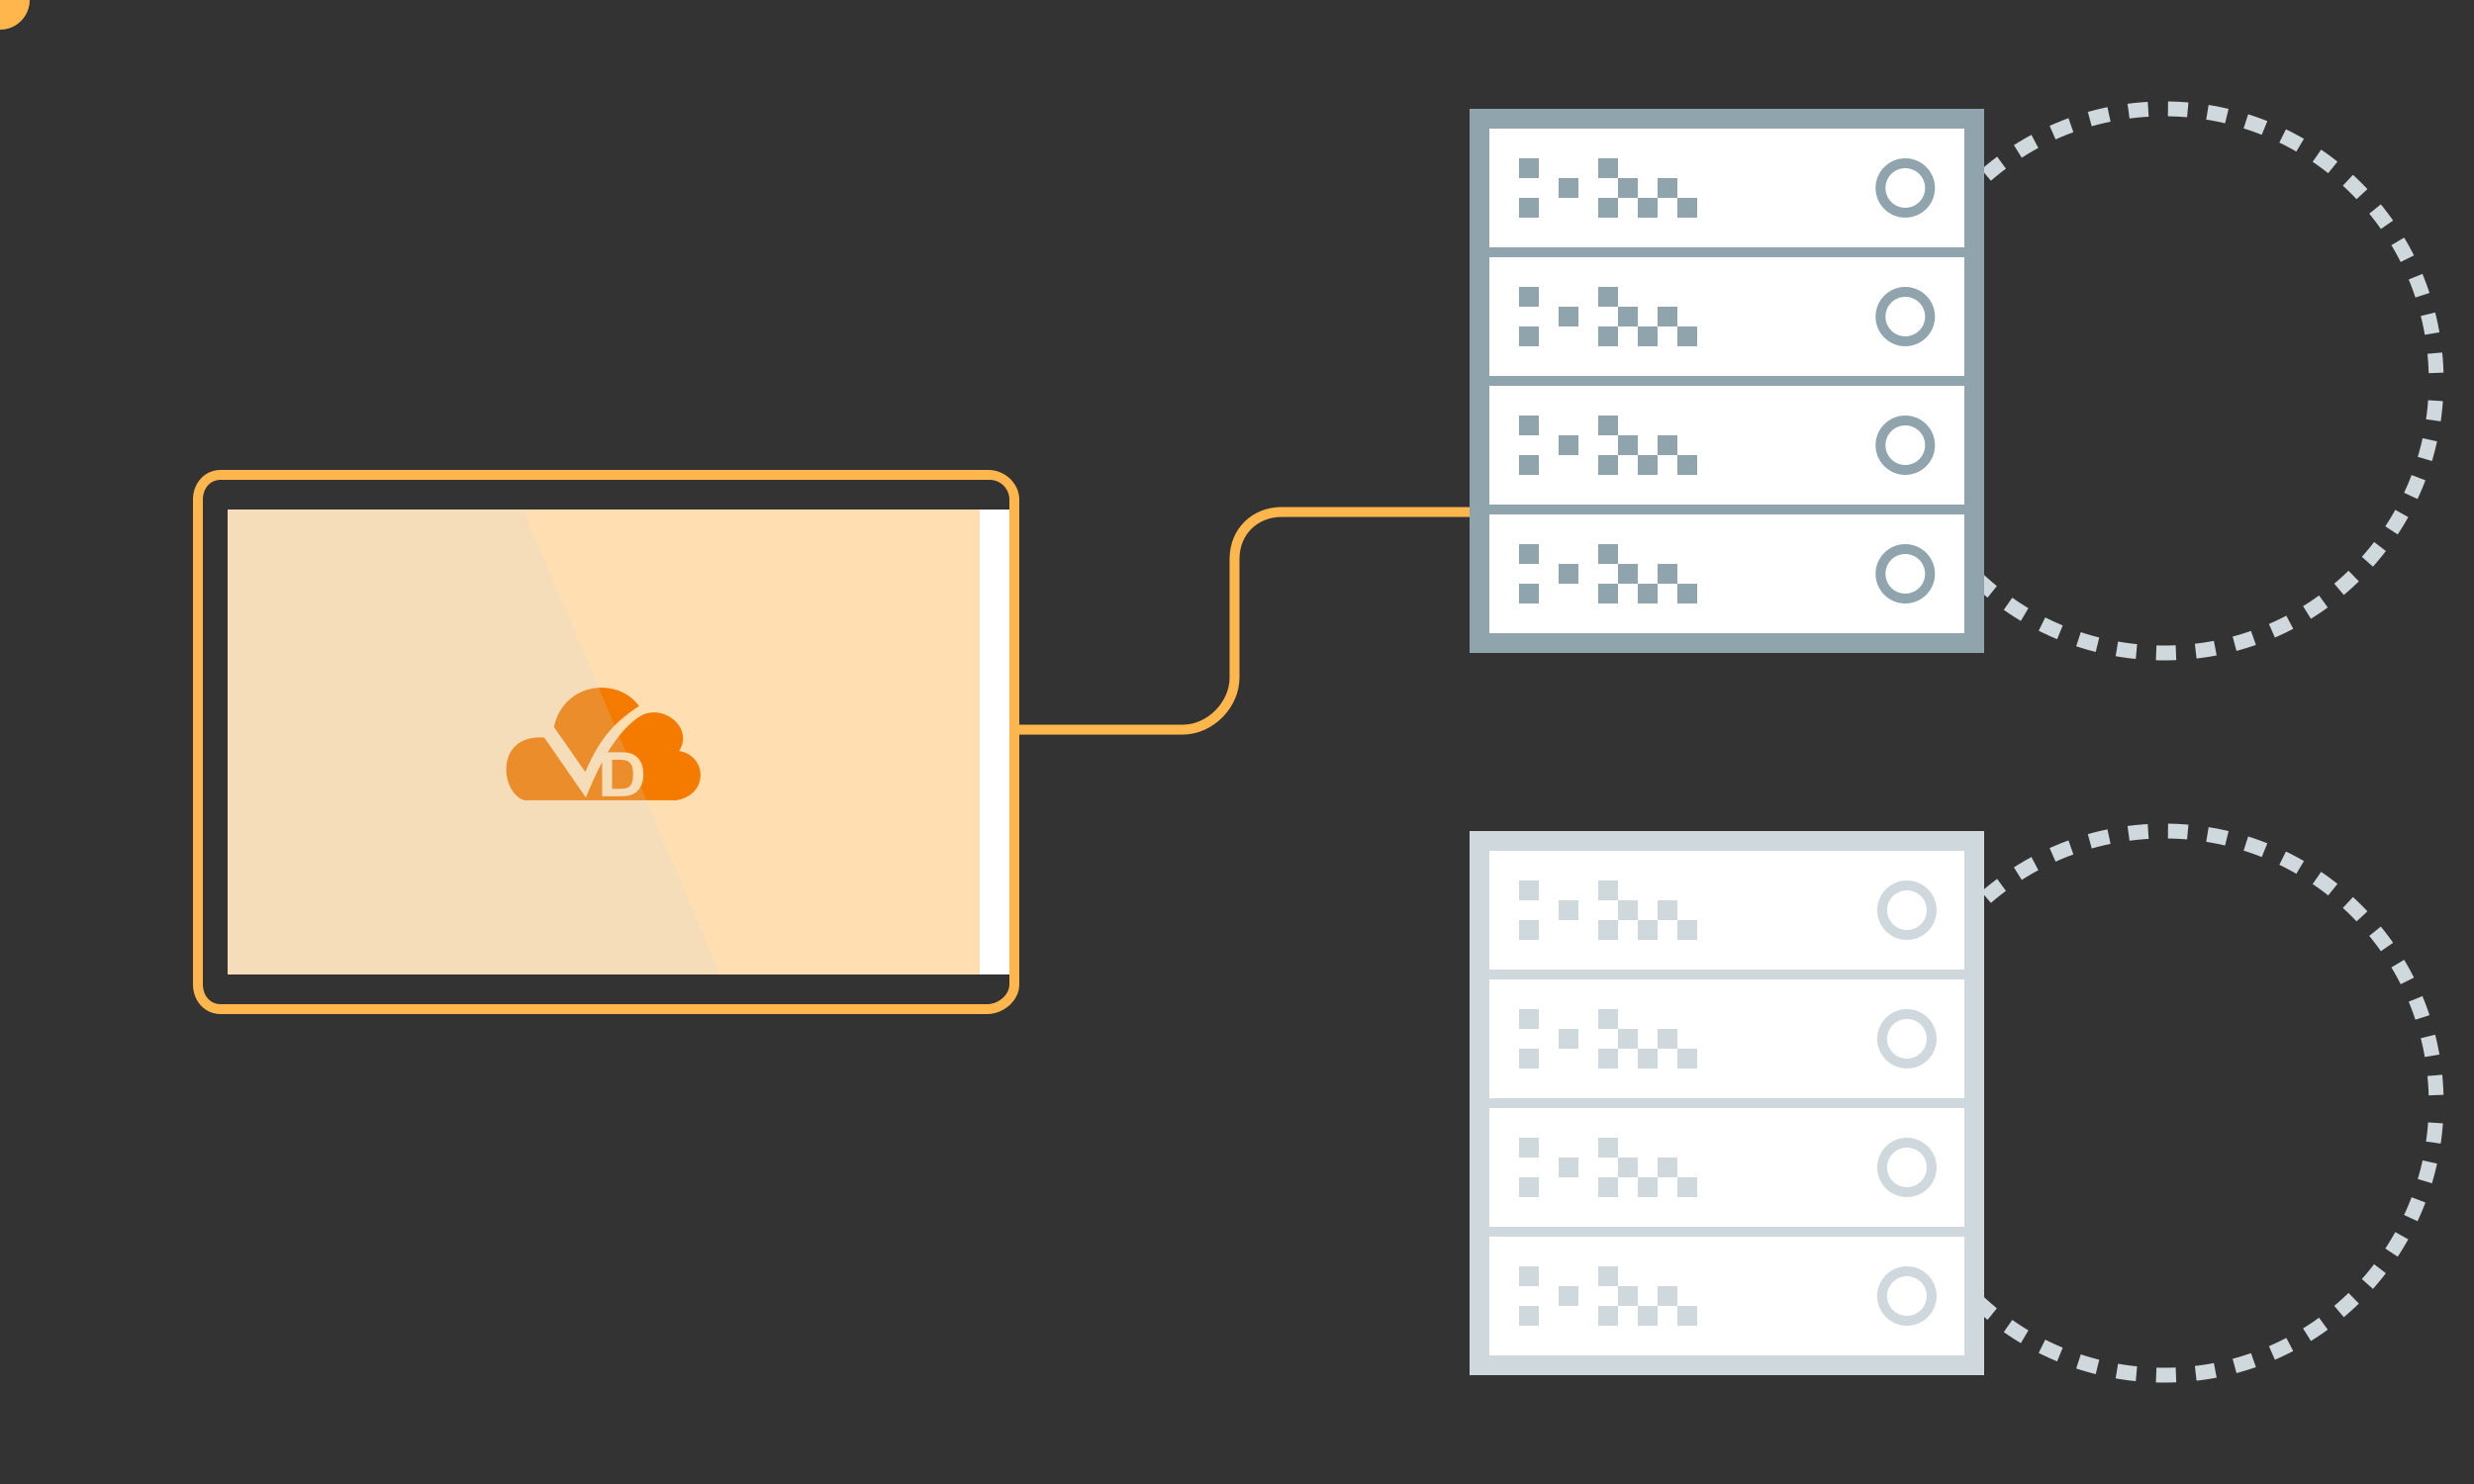 <?xml version="1.0" encoding="utf-8"?>
<!-- Generator: Adobe Illustrator 16.0.0, SVG Export Plug-In . SVG Version: 6.00 Build 0)  -->
<!DOCTYPE svg PUBLIC "-//W3C//DTD SVG 1.1//EN" "http://www.w3.org/Graphics/SVG/1.1/DTD/svg11.dtd">


<svg version="1.1" xmlns="http://www.w3.org/2000/svg" xmlns:xlink="http://www.w3.org/1999/xlink" x="0px" y="0px" width="350px"
	 height="210px" viewBox="0 0 500 300" style="enable-background:new 0 0 500 300;" xml:space="preserve">
	 
<rect x="0" y="0" width="500" height="300" fill="#333333" stroke="none"/>
	 
<script src="https://ajax.googleapis.com/ajax/libs/jquery/1.12.0/jquery.min.js"></script>
<script src="http://maxcdn.bootstrapcdn.com/bootstrap/3.3.6/js/bootstrap.min.js"></script>
<script type="text/javascript">
    $(document).ready(function(){
        $('#svgContainer').svg(); 
        var svg = $('#svgContainer').svg('get'); 
        console.log(svg); //Returns 'undefined'
    });

     $(document).ready(function(){
     	$("#line02").hide();
     });
</script>
<style>
	 #line01{
	 	animation:svg 2s ease-in-out infinite;
	 }

	 #server01-frame{
	 	animation:server 2s ease-in-out infinite;
	 }

	 #circle01{
	 	
	 }

	 @keyframes svg {
	 	0%{stroke-dasharray:4;stroke-dashoffset:100; }
	 	100%{stroke-dasharray:4;stroke-dashoffset:20; }
	 
	 }


	  @keyframes circleA {
	 	0%{stroke-dasharray:200;stroke-dashoffset:400; }
	 	50%{stroke-dasharray:200;stroke-dashoffset:-400 ;}
	 	100%{stroke-dasharray:200;stroke-dashoffset:400 }
	 
	 }

	  @keyframes server {
	  	0%{fill:#90A4AE; }
	 	50%{fill:#FFB74D;}
	 	100%{fill:#90A4AE; }
	  }
</style>

<g id="圖層_1">
	<circle id='circle02' style="fill:none;stroke:#CFD8DC;stroke-width:3;stroke-dasharray:4;stroke-dashoffset:20;" cx="437.369" cy="223" r="55"/>
	<circle id='circle01' style="fill:none;stroke:#CFD8DC;stroke-width:3;stroke-dasharray:4;stroke-dashoffset:20;" cx="437.369" cy="77" r="55"/>


	<g>
		<path id="line02" style="fill:none;stroke:#CFD8DC;stroke-width:0;stroke-miterlimit:10;" d="M204,153.5h35.058c5.5,0,10.442,4,10.442,9.5v24
			c0,5.5,4.058,10.5,9.558,10.5H298" stroke-linecap="round"/>
	</g>
	<g>
		<path id="line01" style="fill:none;stroke:#FFB74D;stroke-width:2;stroke-miterlimit:10;" d="M204,147.5h35.058c5.5,0,10.442-5,10.442-10.5
			v-24c0-5.5,4.058-9.5,9.558-9.5H298" stroke-linecap="round"/>


	</g>
	<g>
		<circle cx="0" cy="0" r="6" style="fill:#FFB74D;"/>
		<animateMotion dur="4s"  path="M204,147.5h35.058c5.5,0,10.442-5,10.442-10.5
		v-24c0-5.5,4.058-9.5,9.558-9.5H298"  repeatCount="indefinite"  />
		<animate dur=".5s" attributeName="opacity" from="1" to=".5"  repeatCount="indefinite" /> 
	</g>

	<g><!--monitor frame-->
		<path style="fill:#FFB74D;" d="M200,97c2.205,0,4,1.794,4,4v98c0,2.206-2.289,4-4.494,4H44.609c-2.205,0-3.609-1.794-3.609-4v-98
			c0-2.206,1.404-4,3.609-4H200 M199.506,95H44.609C41.31,95,39,97.7,39,101v98c0,3.3,2.31,6,5.609,6h154.896
			c3.3,0,6.494-2.7,6.494-6v-98c0-3.3-2.947-6-6.247-6H199.506z"/>
	</g>
	<g><!--monitor-->
		<g>
			<rect x="46" y="103" style="fill:#ffffff;" width="158" height="94"/>
			<rect x="46" y="103" style="fill:#ffdfb1;" width="152" height="94"/>
			<g>
				<path style="fill-rule:evenodd;clip-rule:evenodd;fill:#f47b00;" d="M129.146,142.721c-0.008,0.006-0.018,0.01-0.023,0.016
					c-0.555,0.375-1.104,0.754-1.648,1.155c-0.133,0.097-0.266,0.192-0.395,0.292c-0.393,0.291-0.779,0.597-1.162,0.922
					c-0.115,0.097-0.234,0.195-0.352,0.299c-0.182,0.154-0.365,0.318-0.547,0.491c-0.119,0.108-0.242,0.222-0.361,0.341
					c-0.133,0.126-0.266,0.256-0.395,0.389c-0.377,0.374-0.748,0.775-1.111,1.207c-0.086,0.1-0.17,0.199-0.252,0.298
					c-0.088,0.104-0.17,0.206-0.256,0.315c-0.096,0.12-0.191,0.242-0.289,0.369c-0.023,0.027-0.047,0.059-0.068,0.092
					c-0.104,0.137-0.209,0.275-0.313,0.418c-0.262,0.362-0.525,0.744-0.783,1.145c-0.18,0.273-0.355,0.559-0.531,0.85
					c-0.01,0.018-0.02,0.029-0.025,0.047c-0.063,0.104-0.127,0.209-0.188,0.314c-0.613,1.059-1.217,2.238-1.807,3.576
					c-0.043,0.093-0.086,0.188-0.127,0.289c-0.076,0.172-0.152,0.351-0.229,0.53l-6.328-9.116v-0.002
					C113.958,137.784,124.923,136.815,129.146,142.721z"/>
				<path style="fill-rule:evenodd;clip-rule:evenodd;fill:#f47b00;" d="M136.72,161.784h-30.762
					c-4.889-1.453-6.064-13.435,4.055-12.682l8.385,12.117c0.961-2.335,2.037-4.81,3.297-7.165v6.906h3.771
					c0.744,0,1.334-0.063,1.779-0.189c0.59-0.168,1.061-0.404,1.406-0.709c0.465-0.398,0.816-0.923,1.064-1.569
					c0.203-0.53,0.305-1.161,0.305-1.891c0-0.836-0.109-1.536-0.324-2.104c-0.215-0.566-0.535-1.047-0.949-1.44
					c-0.414-0.391-0.916-0.666-1.496-0.816c-0.436-0.113-1.064-0.17-1.891-0.17h-2.537c0.377-0.627,0.775-1.242,1.189-1.834
					c0.09-0.13,0.18-0.26,0.275-0.39c0.047-0.069,0.098-0.137,0.15-0.202c0.086-0.123,0.172-0.242,0.264-0.359
					c0.059-0.08,0.117-0.158,0.184-0.234c0.08-0.105,0.162-0.211,0.25-0.315c0.137-0.179,0.285-0.354,0.43-0.527
					c0.158-0.188,0.322-0.374,0.488-0.558c0.006-0.006,0.012-0.012,0.02-0.02c0.174-0.189,0.346-0.375,0.523-0.554
					c0.09-0.093,0.18-0.183,0.27-0.269c0.076-0.077,0.152-0.152,0.232-0.225c0.289-0.272,0.58-0.535,0.883-0.784
					c0.148-0.122,0.301-0.247,0.455-0.36c0.043-0.037,0.086-0.07,0.127-0.102c0.127-0.096,0.254-0.188,0.383-0.277
					c0.027-0.021,0.049-0.037,0.072-0.049c0.33-0.236,1.055-0.619,1.064-0.596c4.557-1.82,10.029,2.93,7.164,7.395
					C142.937,152.771,143.286,160.649,136.72,161.784z"/>
				<path style="fill-rule:evenodd;clip-rule:evenodd;fill:#f47b00" d="M127.946,156.519c0,0.691-0.068,1.234-0.201,1.633
					c-0.135,0.396-0.311,0.685-0.523,0.856c-0.217,0.175-0.488,0.299-0.814,0.372c-0.248,0.056-0.652,0.081-1.213,0.081h-1.496
					v-5.888h0.898c0.82,0,1.371,0.03,1.65,0.086c0.373,0.074,0.684,0.214,0.928,0.418c0.242,0.207,0.436,0.495,0.57,0.863
					C127.878,155.309,127.946,155.834,127.946,156.519z"/>
			</g>
		</g>
		<polygon style="opacity:0.2;fill:#CFD8DC;" points="145.56,197 46,197 46,103 105.731,103 		"/>
	</g>
	<g><!--server01-->
		<g>
			<rect id="server01-frame" x="297" y="22" style="fill:#90A4AE;" width="104" height="110"/>
		</g>
		<g>
			<path style="fill:#FFFFFF;" d="M301,104v24h96v-24H301z M311,122h-4v-4h4V122z M311,114h-4v-4h4V114z M319,118h-4v-4h4V118z
				 M343,122h-4v-4h-4v4h-4v-4h-4v4h-4v-4h4v-4h-4v-4h4v4h4v4h4v-4h4v4h4V122z M385.058,122c-3.31,0-6-2.68-6-6c0-3.31,2.69-6,6-6
				s6,2.69,6,6C391.058,119.32,388.367,122,385.058,122z"/>
			<circle style="fill:#FFFFFF;" cx="385.058" cy="116" r="4"/>
			<path style="fill:#FFFFFF;" d="M301,78v24h96V78H301z M311,96h-4v-4h4V96z M311,88h-4v-4h4V88z M319,92h-4v-4h4V92z M343,96h-4
				v-4h-4v4h-4v-4h-4v4h-4v-4h4v-4h-4v-4h4v4h4v4h4v-4h4v4h4V96z M385.058,96c-3.31,0-6-2.68-6-6c0-3.31,2.69-6,6-6s6,2.69,6,6
				C391.058,93.32,388.367,96,385.058,96z"/>
			<circle style="fill:#FFFFFF;" cx="385.058" cy="90" r="4"/>
			<path style="fill:#FFFFFF;" d="M301,52v24h96V52H301z M311,70h-4v-4h4V70z M311,62h-4v-4h4V62z M319,66h-4v-4h4V66z M343,70h-4
				v-4h-4v4h-4v-4h-4v4h-4v-4h4v-4h-4v-4h4v4h4v4h4v-4h4v4h4V70z M385.058,70c-3.31,0-6-2.68-6-6c0-3.31,2.69-6,6-6s6,2.69,6,6
				C391.058,67.32,388.367,70,385.058,70z"/>
			<circle style="fill:#FFFFFF;" cx="385.058" cy="64" r="4"/>
			<path style="fill:#FFFFFF;" d="M301,26v24h96V26H301z M311,44h-4v-4h4V44z M311,36h-4v-4h4V36z M319,40h-4v-4h4V40z M343,44h-4
				v-4h-4v4h-4v-4h-4v4h-4v-4h4v-4h-4v-4h4v4h4v4h4v-4h4v4h4V44z M385.058,44c-3.31,0-6-2.68-6-6c0-3.31,2.69-6,6-6s6,2.69,6,6
				C391.058,41.32,388.367,44,385.058,44z"/>
			<circle style="fill:#FFFFFF;" cx="385.058" cy="38" r="4"/>
		</g>
	</g>
	<g ><!--server02-->
		<g>
			<g >
				<rect id="server02" x="297" y="168" style="fill:#CFD8DC;" width="104" height="110"/>
			</g>
		</g>
		<g>
			<circle style="fill:#FFFFFF;" cx="385.391" cy="262" r="4"/>
			<circle style="fill:#FFFFFF;" cx="385.391" cy="236" r="4"/>
			<circle style="fill:#FFFFFF;" cx="385.391" cy="210" r="4"/>
			<g>
				<path style="fill:#FFFFFF;" d="M301,250v24h96v-24H301z M311,268h-4v-4h4V268z M311,260h-4v-4h4V260z M319,264h-4v-4h4V264z
					 M343,268h-4v-4h-4v4h-4v-4h-4v4h-4v-4h4v-4h-4v-4h4v4h4v4h4v-4h4v4h4V268z M385.391,268c-3.31,0-6-2.68-6-6c0-3.31,2.69-6,6-6
					s6,2.69,6,6C391.391,265.32,388.7,268,385.391,268z"/>
				<path style="fill:#FFFFFF;" d="M301,224v24h96v-24H301z M311,242h-4v-4h4V242z M311,234h-4v-4h4V234z M319,238h-4v-4h4V238z
					 M343,242h-4v-4h-4v4h-4v-4h-4v4h-4v-4h4v-4h-4v-4h4v4h4v4h4v-4h4v4h4V242z M385.391,242c-3.31,0-6-2.68-6-6c0-3.31,2.69-6,6-6
					s6,2.69,6,6C391.391,239.32,388.7,242,385.391,242z"/>
				<path style="fill:#FFFFFF;" d="M301,198v24h96v-24H301z M311,216h-4v-4h4V216z M311,208h-4v-4h4V208z M319,212h-4v-4h4V212z
					 M343,216h-4v-4h-4v4h-4v-4h-4v4h-4v-4h4v-4h-4v-4h4v4h4v4h4v-4h4v4h4V216z M385.391,216c-3.31,0-6-2.68-6-6c0-3.311,2.69-6,6-6
					s6,2.689,6,6C391.391,213.32,388.7,216,385.391,216z"/>
				<path style="fill:#FFFFFF;" d="M301,172v24h96v-24H301z M311,190h-4v-4h4V190z M311,182h-4v-4h4V182z M319,186h-4v-4h4V186z
					 M343,190h-4v-4h-4v4h-4v-4h-4v4h-4v-4h4v-4h-4v-4h4v4h4v4h4v-4h4v4h4V190z M385.391,190c-3.31,0-6-2.68-6-6c0-3.311,2.69-6,6-6
					s6,2.689,6,6C391.391,187.32,388.7,190,385.391,190z"/>
			</g>
			<circle style="fill:#FFFFFF;" cx="385.391" cy="184" r="4"/>
		</g>
	</g>

</g>
<g id="ai2html-settings">
</g>

</svg>
